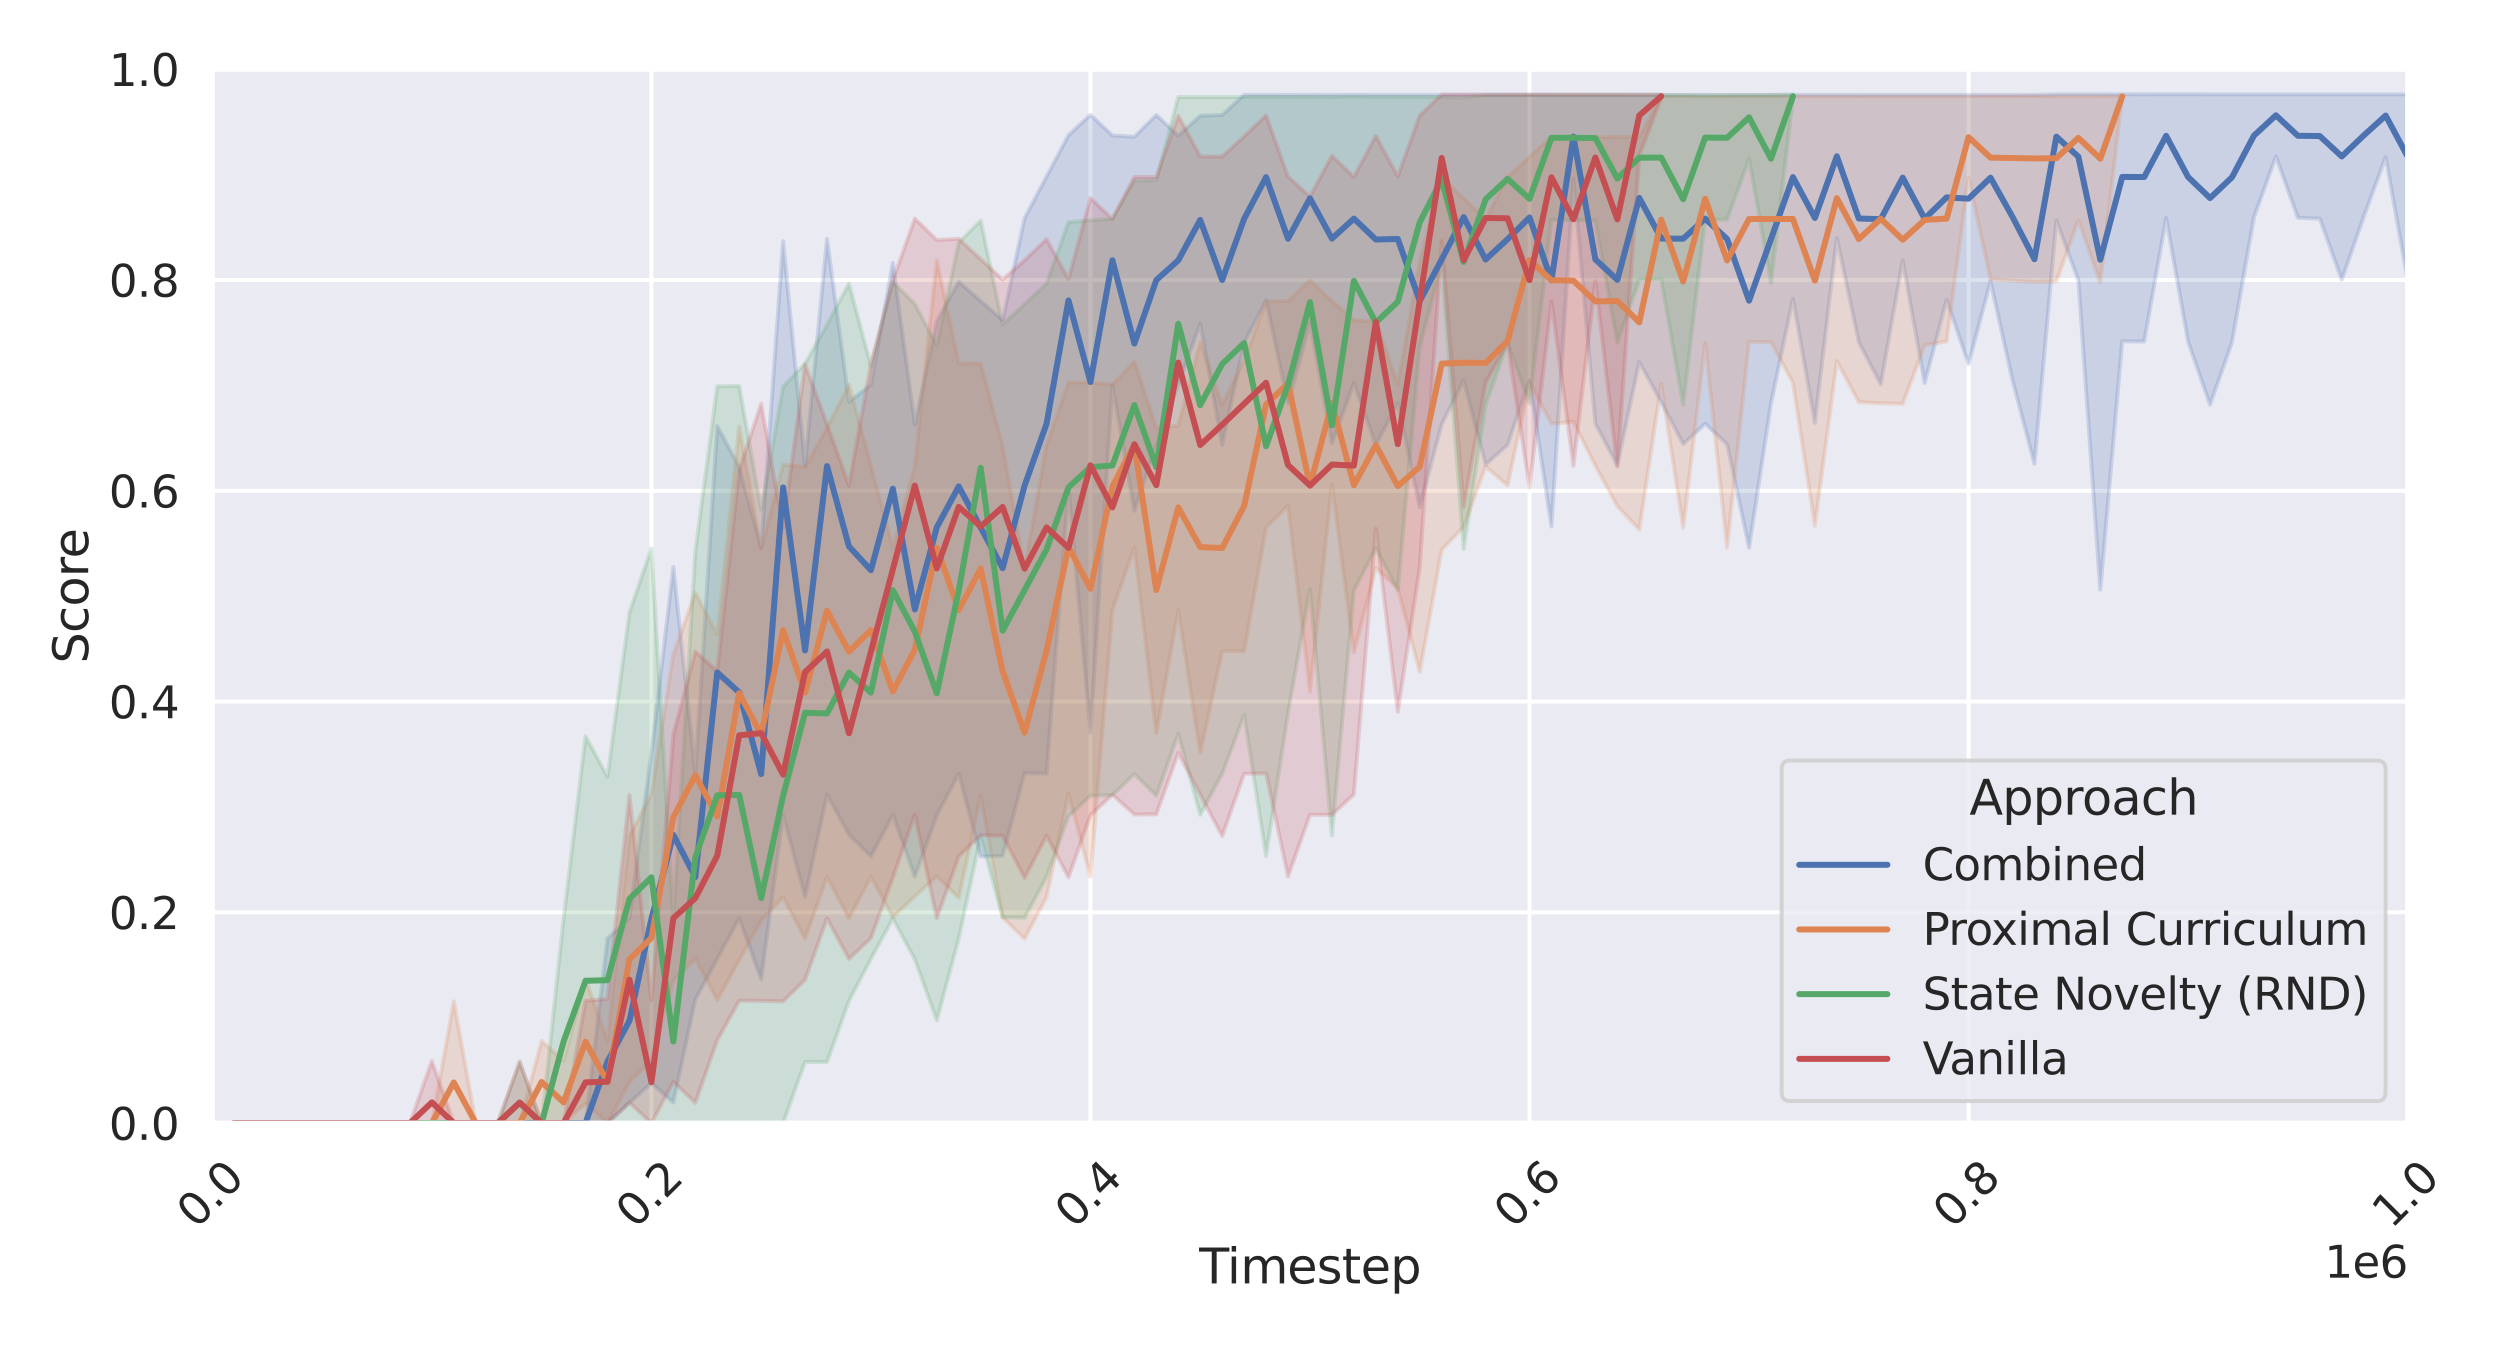 <?xml version="1.0" encoding="utf-8" standalone="no"?>
<!DOCTYPE svg PUBLIC "-//W3C//DTD SVG 1.1//EN"
  "http://www.w3.org/Graphics/SVG/1.1/DTD/svg11.dtd">
<svg xmlns:xlink="http://www.w3.org/1999/xlink" width="936pt" height="504pt" viewBox="0 0 936 504" xmlns="http://www.w3.org/2000/svg" version="1.1">
 <defs>
  <style type="text/css">*{stroke-linejoin: round; stroke-linecap: butt}</style>
 </defs>
 <g id="figure_1">
  <g id="patch_1">
   <path d="M 0 504 
L 936 504 
L 936 0 
L 0 0 
z
" style="fill: #ffffff"/>
  </g>
  <g id="axes_1">
   <g id="patch_2">
    <path d="M 79.5 420.488 
L 901.414 420.488 
L 901.414 25.92 
L 79.5 25.92 
z
" style="fill: #eaeaf2"/>
   </g>
   <g id="matplotlib.axis_1">
    <g id="xtick_1">
     <g id="line2d_1">
      <path d="M 79.5 420.488 
L 79.5 25.92 
" clip-path="url(#pe2e8c0a9bc)" style="fill: none; stroke: #ffffff; stroke-width: 1.5; stroke-linecap: round"/>
     </g>
     <g id="text_1">
      <!-- 0.0 -->
      <g style="fill: #262626" transform="translate(73.442 460.407) rotate(-45) scale(0.165 -0.165)">
       <defs>
        <path id="DejaVuSans-30" d="M 2034 4250 
Q 1547 4250 1301 3770 
Q 1056 3291 1056 2328 
Q 1056 1369 1301 889 
Q 1547 409 2034 409 
Q 2525 409 2770 889 
Q 3016 1369 3016 2328 
Q 3016 3291 2770 3770 
Q 2525 4250 2034 4250 
z
M 2034 4750 
Q 2819 4750 3233 4129 
Q 3647 3509 3647 2328 
Q 3647 1150 3233 529 
Q 2819 -91 2034 -91 
Q 1250 -91 836 529 
Q 422 1150 422 2328 
Q 422 3509 836 4129 
Q 1250 4750 2034 4750 
z
" transform="scale(0.016)"/>
        <path id="DejaVuSans-2e" d="M 684 794 
L 1344 794 
L 1344 0 
L 684 0 
L 684 794 
z
" transform="scale(0.016)"/>
       </defs>
       <use xlink:href="#DejaVuSans-30"/>
       <use xlink:href="#DejaVuSans-2e" x="63.623"/>
       <use xlink:href="#DejaVuSans-30" x="95.41"/>
      </g>
     </g>
    </g>
    <g id="xtick_2">
     <g id="line2d_2">
      <path d="M 243.883 420.488 
L 243.883 25.92 
" clip-path="url(#pe2e8c0a9bc)" style="fill: none; stroke: #ffffff; stroke-width: 1.5; stroke-linecap: round"/>
     </g>
     <g id="text_2">
      <!-- 0.2 -->
      <g style="fill: #262626" transform="translate(237.825 460.407) rotate(-45) scale(0.165 -0.165)">
       <defs>
        <path id="DejaVuSans-32" d="M 1228 531 
L 3431 531 
L 3431 0 
L 469 0 
L 469 531 
Q 828 903 1448 1529 
Q 2069 2156 2228 2338 
Q 2531 2678 2651 2914 
Q 2772 3150 2772 3378 
Q 2772 3750 2511 3984 
Q 2250 4219 1831 4219 
Q 1534 4219 1204 4116 
Q 875 4013 500 3803 
L 500 4441 
Q 881 4594 1212 4672 
Q 1544 4750 1819 4750 
Q 2544 4750 2975 4387 
Q 3406 4025 3406 3419 
Q 3406 3131 3298 2873 
Q 3191 2616 2906 2266 
Q 2828 2175 2409 1742 
Q 1991 1309 1228 531 
z
" transform="scale(0.016)"/>
       </defs>
       <use xlink:href="#DejaVuSans-30"/>
       <use xlink:href="#DejaVuSans-2e" x="63.623"/>
       <use xlink:href="#DejaVuSans-32" x="95.41"/>
      </g>
     </g>
    </g>
    <g id="xtick_3">
     <g id="line2d_3">
      <path d="M 408.266 420.488 
L 408.266 25.92 
" clip-path="url(#pe2e8c0a9bc)" style="fill: none; stroke: #ffffff; stroke-width: 1.5; stroke-linecap: round"/>
     </g>
     <g id="text_3">
      <!-- 0.4 -->
      <g style="fill: #262626" transform="translate(402.208 460.407) rotate(-45) scale(0.165 -0.165)">
       <defs>
        <path id="DejaVuSans-34" d="M 2419 4116 
L 825 1625 
L 2419 1625 
L 2419 4116 
z
M 2253 4666 
L 3047 4666 
L 3047 1625 
L 3713 1625 
L 3713 1100 
L 3047 1100 
L 3047 0 
L 2419 0 
L 2419 1100 
L 313 1100 
L 313 1709 
L 2253 4666 
z
" transform="scale(0.016)"/>
       </defs>
       <use xlink:href="#DejaVuSans-30"/>
       <use xlink:href="#DejaVuSans-2e" x="63.623"/>
       <use xlink:href="#DejaVuSans-34" x="95.41"/>
      </g>
     </g>
    </g>
    <g id="xtick_4">
     <g id="line2d_4">
      <path d="M 572.648 420.488 
L 572.648 25.92 
" clip-path="url(#pe2e8c0a9bc)" style="fill: none; stroke: #ffffff; stroke-width: 1.5; stroke-linecap: round"/>
     </g>
     <g id="text_4">
      <!-- 0.6 -->
      <g style="fill: #262626" transform="translate(566.59 460.407) rotate(-45) scale(0.165 -0.165)">
       <defs>
        <path id="DejaVuSans-36" d="M 2113 2584 
Q 1688 2584 1439 2293 
Q 1191 2003 1191 1497 
Q 1191 994 1439 701 
Q 1688 409 2113 409 
Q 2538 409 2786 701 
Q 3034 994 3034 1497 
Q 3034 2003 2786 2293 
Q 2538 2584 2113 2584 
z
M 3366 4563 
L 3366 3988 
Q 3128 4100 2886 4159 
Q 2644 4219 2406 4219 
Q 1781 4219 1451 3797 
Q 1122 3375 1075 2522 
Q 1259 2794 1537 2939 
Q 1816 3084 2150 3084 
Q 2853 3084 3261 2657 
Q 3669 2231 3669 1497 
Q 3669 778 3244 343 
Q 2819 -91 2113 -91 
Q 1303 -91 875 529 
Q 447 1150 447 2328 
Q 447 3434 972 4092 
Q 1497 4750 2381 4750 
Q 2619 4750 2861 4703 
Q 3103 4656 3366 4563 
z
" transform="scale(0.016)"/>
       </defs>
       <use xlink:href="#DejaVuSans-30"/>
       <use xlink:href="#DejaVuSans-2e" x="63.623"/>
       <use xlink:href="#DejaVuSans-36" x="95.41"/>
      </g>
     </g>
    </g>
    <g id="xtick_5">
     <g id="line2d_5">
      <path d="M 737.031 420.488 
L 737.031 25.92 
" clip-path="url(#pe2e8c0a9bc)" style="fill: none; stroke: #ffffff; stroke-width: 1.5; stroke-linecap: round"/>
     </g>
     <g id="text_5">
      <!-- 0.8 -->
      <g style="fill: #262626" transform="translate(730.973 460.407) rotate(-45) scale(0.165 -0.165)">
       <defs>
        <path id="DejaVuSans-38" d="M 2034 2216 
Q 1584 2216 1326 1975 
Q 1069 1734 1069 1313 
Q 1069 891 1326 650 
Q 1584 409 2034 409 
Q 2484 409 2743 651 
Q 3003 894 3003 1313 
Q 3003 1734 2745 1975 
Q 2488 2216 2034 2216 
z
M 1403 2484 
Q 997 2584 770 2862 
Q 544 3141 544 3541 
Q 544 4100 942 4425 
Q 1341 4750 2034 4750 
Q 2731 4750 3128 4425 
Q 3525 4100 3525 3541 
Q 3525 3141 3298 2862 
Q 3072 2584 2669 2484 
Q 3125 2378 3379 2068 
Q 3634 1759 3634 1313 
Q 3634 634 3220 271 
Q 2806 -91 2034 -91 
Q 1263 -91 848 271 
Q 434 634 434 1313 
Q 434 1759 690 2068 
Q 947 2378 1403 2484 
z
M 1172 3481 
Q 1172 3119 1398 2916 
Q 1625 2713 2034 2713 
Q 2441 2713 2670 2916 
Q 2900 3119 2900 3481 
Q 2900 3844 2670 4047 
Q 2441 4250 2034 4250 
Q 1625 4250 1398 4047 
Q 1172 3844 1172 3481 
z
" transform="scale(0.016)"/>
       </defs>
       <use xlink:href="#DejaVuSans-30"/>
       <use xlink:href="#DejaVuSans-2e" x="63.623"/>
       <use xlink:href="#DejaVuSans-38" x="95.41"/>
      </g>
     </g>
    </g>
    <g id="xtick_6">
     <g id="line2d_6">
      <path d="M 901.414 420.488 
L 901.414 25.92 
" clip-path="url(#pe2e8c0a9bc)" style="fill: none; stroke: #ffffff; stroke-width: 1.5; stroke-linecap: round"/>
     </g>
     <g id="text_6">
      <!-- 1.0 -->
      <g style="fill: #262626" transform="translate(895.356 460.407) rotate(-45) scale(0.165 -0.165)">
       <defs>
        <path id="DejaVuSans-31" d="M 794 531 
L 1825 531 
L 1825 4091 
L 703 3866 
L 703 4441 
L 1819 4666 
L 2450 4666 
L 2450 531 
L 3481 531 
L 3481 0 
L 794 0 
L 794 531 
z
" transform="scale(0.016)"/>
       </defs>
       <use xlink:href="#DejaVuSans-31"/>
       <use xlink:href="#DejaVuSans-2e" x="63.623"/>
       <use xlink:href="#DejaVuSans-30" x="95.41"/>
      </g>
     </g>
    </g>
    <g id="text_7">
     <!-- Timestep -->
     <g style="fill: #262626" transform="translate(448.968 480.511) scale(0.18 -0.18)">
      <defs>
       <path id="DejaVuSans-54" d="M -19 4666 
L 3928 4666 
L 3928 4134 
L 2272 4134 
L 2272 0 
L 1638 0 
L 1638 4134 
L -19 4134 
L -19 4666 
z
" transform="scale(0.016)"/>
       <path id="DejaVuSans-69" d="M 603 3500 
L 1178 3500 
L 1178 0 
L 603 0 
L 603 3500 
z
M 603 4863 
L 1178 4863 
L 1178 4134 
L 603 4134 
L 603 4863 
z
" transform="scale(0.016)"/>
       <path id="DejaVuSans-6d" d="M 3328 2828 
Q 3544 3216 3844 3400 
Q 4144 3584 4550 3584 
Q 5097 3584 5394 3201 
Q 5691 2819 5691 2113 
L 5691 0 
L 5113 0 
L 5113 2094 
Q 5113 2597 4934 2840 
Q 4756 3084 4391 3084 
Q 3944 3084 3684 2787 
Q 3425 2491 3425 1978 
L 3425 0 
L 2847 0 
L 2847 2094 
Q 2847 2600 2669 2842 
Q 2491 3084 2119 3084 
Q 1678 3084 1418 2786 
Q 1159 2488 1159 1978 
L 1159 0 
L 581 0 
L 581 3500 
L 1159 3500 
L 1159 2956 
Q 1356 3278 1631 3431 
Q 1906 3584 2284 3584 
Q 2666 3584 2933 3390 
Q 3200 3197 3328 2828 
z
" transform="scale(0.016)"/>
       <path id="DejaVuSans-65" d="M 3597 1894 
L 3597 1613 
L 953 1613 
Q 991 1019 1311 708 
Q 1631 397 2203 397 
Q 2534 397 2845 478 
Q 3156 559 3463 722 
L 3463 178 
Q 3153 47 2828 -22 
Q 2503 -91 2169 -91 
Q 1331 -91 842 396 
Q 353 884 353 1716 
Q 353 2575 817 3079 
Q 1281 3584 2069 3584 
Q 2775 3584 3186 3129 
Q 3597 2675 3597 1894 
z
M 3022 2063 
Q 3016 2534 2758 2815 
Q 2500 3097 2075 3097 
Q 1594 3097 1305 2825 
Q 1016 2553 972 2059 
L 3022 2063 
z
" transform="scale(0.016)"/>
       <path id="DejaVuSans-73" d="M 2834 3397 
L 2834 2853 
Q 2591 2978 2328 3040 
Q 2066 3103 1784 3103 
Q 1356 3103 1142 2972 
Q 928 2841 928 2578 
Q 928 2378 1081 2264 
Q 1234 2150 1697 2047 
L 1894 2003 
Q 2506 1872 2764 1633 
Q 3022 1394 3022 966 
Q 3022 478 2636 193 
Q 2250 -91 1575 -91 
Q 1294 -91 989 -36 
Q 684 19 347 128 
L 347 722 
Q 666 556 975 473 
Q 1284 391 1588 391 
Q 1994 391 2212 530 
Q 2431 669 2431 922 
Q 2431 1156 2273 1281 
Q 2116 1406 1581 1522 
L 1381 1569 
Q 847 1681 609 1914 
Q 372 2147 372 2553 
Q 372 3047 722 3315 
Q 1072 3584 1716 3584 
Q 2034 3584 2315 3537 
Q 2597 3491 2834 3397 
z
" transform="scale(0.016)"/>
       <path id="DejaVuSans-74" d="M 1172 4494 
L 1172 3500 
L 2356 3500 
L 2356 3053 
L 1172 3053 
L 1172 1153 
Q 1172 725 1289 603 
Q 1406 481 1766 481 
L 2356 481 
L 2356 0 
L 1766 0 
Q 1100 0 847 248 
Q 594 497 594 1153 
L 594 3053 
L 172 3053 
L 172 3500 
L 594 3500 
L 594 4494 
L 1172 4494 
z
" transform="scale(0.016)"/>
       <path id="DejaVuSans-70" d="M 1159 525 
L 1159 -1331 
L 581 -1331 
L 581 3500 
L 1159 3500 
L 1159 2969 
Q 1341 3281 1617 3432 
Q 1894 3584 2278 3584 
Q 2916 3584 3314 3078 
Q 3713 2572 3713 1747 
Q 3713 922 3314 415 
Q 2916 -91 2278 -91 
Q 1894 -91 1617 61 
Q 1341 213 1159 525 
z
M 3116 1747 
Q 3116 2381 2855 2742 
Q 2594 3103 2138 3103 
Q 1681 3103 1420 2742 
Q 1159 2381 1159 1747 
Q 1159 1113 1420 752 
Q 1681 391 2138 391 
Q 2594 391 2855 752 
Q 3116 1113 3116 1747 
z
" transform="scale(0.016)"/>
      </defs>
      <use xlink:href="#DejaVuSans-54"/>
      <use xlink:href="#DejaVuSans-69" x="57.959"/>
      <use xlink:href="#DejaVuSans-6d" x="85.742"/>
      <use xlink:href="#DejaVuSans-65" x="183.154"/>
      <use xlink:href="#DejaVuSans-73" x="244.678"/>
      <use xlink:href="#DejaVuSans-74" x="296.777"/>
      <use xlink:href="#DejaVuSans-65" x="335.986"/>
      <use xlink:href="#DejaVuSans-70" x="397.51"/>
     </g>
    </g>
    <g id="text_8">
     <!-- 1e6 -->
     <g style="fill: #262626" transform="translate(870.265 478.371) scale(0.165 -0.165)">
      <use xlink:href="#DejaVuSans-31"/>
      <use xlink:href="#DejaVuSans-65" x="63.623"/>
      <use xlink:href="#DejaVuSans-36" x="125.146"/>
     </g>
    </g>
   </g>
   <g id="matplotlib.axis_2">
    <g id="ytick_1">
     <g id="line2d_7">
      <path d="M 79.5 420.488 
L 901.414 420.488 
" clip-path="url(#pe2e8c0a9bc)" style="fill: none; stroke: #ffffff; stroke-width: 1.5; stroke-linecap: round"/>
     </g>
     <g id="text_9">
      <!-- 0.0 -->
      <g style="fill: #262626" transform="translate(40.76 426.756) scale(0.165 -0.165)">
       <use xlink:href="#DejaVuSans-30"/>
       <use xlink:href="#DejaVuSans-2e" x="63.623"/>
       <use xlink:href="#DejaVuSans-30" x="95.41"/>
      </g>
     </g>
    </g>
    <g id="ytick_2">
     <g id="line2d_8">
      <path d="M 79.5 341.574 
L 901.414 341.574 
" clip-path="url(#pe2e8c0a9bc)" style="fill: none; stroke: #ffffff; stroke-width: 1.5; stroke-linecap: round"/>
     </g>
     <g id="text_10">
      <!-- 0.2 -->
      <g style="fill: #262626" transform="translate(40.76 347.843) scale(0.165 -0.165)">
       <use xlink:href="#DejaVuSans-30"/>
       <use xlink:href="#DejaVuSans-2e" x="63.623"/>
       <use xlink:href="#DejaVuSans-32" x="95.41"/>
      </g>
     </g>
    </g>
    <g id="ytick_3">
     <g id="line2d_9">
      <path d="M 79.5 262.661 
L 901.414 262.661 
" clip-path="url(#pe2e8c0a9bc)" style="fill: none; stroke: #ffffff; stroke-width: 1.5; stroke-linecap: round"/>
     </g>
     <g id="text_11">
      <!-- 0.4 -->
      <g style="fill: #262626" transform="translate(40.76 268.929) scale(0.165 -0.165)">
       <use xlink:href="#DejaVuSans-30"/>
       <use xlink:href="#DejaVuSans-2e" x="63.623"/>
       <use xlink:href="#DejaVuSans-34" x="95.41"/>
      </g>
     </g>
    </g>
    <g id="ytick_4">
     <g id="line2d_10">
      <path d="M 79.5 183.747 
L 901.414 183.747 
" clip-path="url(#pe2e8c0a9bc)" style="fill: none; stroke: #ffffff; stroke-width: 1.5; stroke-linecap: round"/>
     </g>
     <g id="text_12">
      <!-- 0.6 -->
      <g style="fill: #262626" transform="translate(40.76 190.016) scale(0.165 -0.165)">
       <use xlink:href="#DejaVuSans-30"/>
       <use xlink:href="#DejaVuSans-2e" x="63.623"/>
       <use xlink:href="#DejaVuSans-36" x="95.41"/>
      </g>
     </g>
    </g>
    <g id="ytick_5">
     <g id="line2d_11">
      <path d="M 79.5 104.834 
L 901.414 104.834 
" clip-path="url(#pe2e8c0a9bc)" style="fill: none; stroke: #ffffff; stroke-width: 1.5; stroke-linecap: round"/>
     </g>
     <g id="text_13">
      <!-- 0.8 -->
      <g style="fill: #262626" transform="translate(40.76 111.102) scale(0.165 -0.165)">
       <use xlink:href="#DejaVuSans-30"/>
       <use xlink:href="#DejaVuSans-2e" x="63.623"/>
       <use xlink:href="#DejaVuSans-38" x="95.41"/>
      </g>
     </g>
    </g>
    <g id="ytick_6">
     <g id="line2d_12">
      <path d="M 79.5 25.92 
L 901.414 25.92 
" clip-path="url(#pe2e8c0a9bc)" style="fill: none; stroke: #ffffff; stroke-width: 1.5; stroke-linecap: round"/>
     </g>
     <g id="text_14">
      <!-- 1.0 -->
      <g style="fill: #262626" transform="translate(40.76 32.189) scale(0.165 -0.165)">
       <use xlink:href="#DejaVuSans-31"/>
       <use xlink:href="#DejaVuSans-2e" x="63.623"/>
       <use xlink:href="#DejaVuSans-30" x="95.41"/>
      </g>
     </g>
    </g>
    <g id="text_15">
     <!-- Score -->
     <g style="fill: #262626" transform="translate(33.016 248.408) rotate(-90) scale(0.18 -0.18)">
      <defs>
       <path id="DejaVuSans-53" d="M 3425 4513 
L 3425 3897 
Q 3066 4069 2747 4153 
Q 2428 4238 2131 4238 
Q 1616 4238 1336 4038 
Q 1056 3838 1056 3469 
Q 1056 3159 1242 3001 
Q 1428 2844 1947 2747 
L 2328 2669 
Q 3034 2534 3370 2195 
Q 3706 1856 3706 1288 
Q 3706 609 3251 259 
Q 2797 -91 1919 -91 
Q 1588 -91 1214 -16 
Q 841 59 441 206 
L 441 856 
Q 825 641 1194 531 
Q 1563 422 1919 422 
Q 2459 422 2753 634 
Q 3047 847 3047 1241 
Q 3047 1584 2836 1778 
Q 2625 1972 2144 2069 
L 1759 2144 
Q 1053 2284 737 2584 
Q 422 2884 422 3419 
Q 422 4038 858 4394 
Q 1294 4750 2059 4750 
Q 2388 4750 2728 4690 
Q 3069 4631 3425 4513 
z
" transform="scale(0.016)"/>
       <path id="DejaVuSans-63" d="M 3122 3366 
L 3122 2828 
Q 2878 2963 2633 3030 
Q 2388 3097 2138 3097 
Q 1578 3097 1268 2742 
Q 959 2388 959 1747 
Q 959 1106 1268 751 
Q 1578 397 2138 397 
Q 2388 397 2633 464 
Q 2878 531 3122 666 
L 3122 134 
Q 2881 22 2623 -34 
Q 2366 -91 2075 -91 
Q 1284 -91 818 406 
Q 353 903 353 1747 
Q 353 2603 823 3093 
Q 1294 3584 2113 3584 
Q 2378 3584 2631 3529 
Q 2884 3475 3122 3366 
z
" transform="scale(0.016)"/>
       <path id="DejaVuSans-6f" d="M 1959 3097 
Q 1497 3097 1228 2736 
Q 959 2375 959 1747 
Q 959 1119 1226 758 
Q 1494 397 1959 397 
Q 2419 397 2687 759 
Q 2956 1122 2956 1747 
Q 2956 2369 2687 2733 
Q 2419 3097 1959 3097 
z
M 1959 3584 
Q 2709 3584 3137 3096 
Q 3566 2609 3566 1747 
Q 3566 888 3137 398 
Q 2709 -91 1959 -91 
Q 1206 -91 779 398 
Q 353 888 353 1747 
Q 353 2609 779 3096 
Q 1206 3584 1959 3584 
z
" transform="scale(0.016)"/>
       <path id="DejaVuSans-72" d="M 2631 2963 
Q 2534 3019 2420 3045 
Q 2306 3072 2169 3072 
Q 1681 3072 1420 2755 
Q 1159 2438 1159 1844 
L 1159 0 
L 581 0 
L 581 3500 
L 1159 3500 
L 1159 2956 
Q 1341 3275 1631 3429 
Q 1922 3584 2338 3584 
Q 2397 3584 2469 3576 
Q 2541 3569 2628 3553 
L 2631 2963 
z
" transform="scale(0.016)"/>
      </defs>
      <use xlink:href="#DejaVuSans-53"/>
      <use xlink:href="#DejaVuSans-63" x="63.477"/>
      <use xlink:href="#DejaVuSans-6f" x="118.457"/>
      <use xlink:href="#DejaVuSans-72" x="179.639"/>
      <use xlink:href="#DejaVuSans-65" x="218.502"/>
     </g>
    </g>
   </g>
   <g id="PolyCollection_1">
    <defs>
     <path id="m42017b0481" d="M 87.719 -83.512 
L 87.719 -83.512 
L 95.938 -83.512 
L 104.157 -83.512 
L 112.377 -83.512 
L 120.596 -83.512 
L 128.815 -83.512 
L 137.034 -83.512 
L 145.253 -83.512 
L 153.472 -83.512 
L 161.691 -83.512 
L 169.911 -83.512 
L 178.13 -83.512 
L 186.349 -83.512 
L 194.568 -83.512 
L 202.787 -83.512 
L 211.006 -83.512 
L 219.225 -83.512 
L 227.444 -83.512 
L 235.664 -91.093 
L 243.883 -98.541 
L 252.102 -91.226 
L 260.321 -129.784 
L 268.54 -145.045 
L 276.759 -160.173 
L 284.978 -137.343 
L 293.198 -198.72 
L 301.417 -168.275 
L 309.636 -206.464 
L 317.855 -191.458 
L 326.074 -183.359 
L 334.293 -198.886 
L 342.512 -175.745 
L 350.732 -198.642 
L 358.951 -214.281 
L 367.17 -183.304 
L 375.389 -183.503 
L 383.608 -214.503 
L 391.827 -214.358 
L 400.046 -321.438 
L 408.266 -229.83 
L 416.485 -359.789 
L 424.704 -312.735 
L 432.923 -337.358 
L 441.142 -360.11 
L 449.361 -382.797 
L 457.58 -337.369 
L 465.799 -375.538 
L 474.019 -391.62 
L 482.238 -352.907 
L 490.457 -382.974 
L 498.676 -338.012 
L 506.895 -360.543 
L 515.114 -337.38 
L 523.333 -353.018 
L 531.553 -314.114 
L 539.772 -345.06 
L 547.991 -361.586 
L 556.21 -330.031 
L 564.429 -337.424 
L 572.648 -361.464 
L 580.867 -306.891 
L 589.087 -437.004 
L 597.306 -345.326 
L 605.525 -329.899 
L 613.744 -368.379 
L 621.963 -353.451 
L 630.182 -337.69 
L 638.401 -345.381 
L 646.621 -337.613 
L 654.84 -298.966 
L 663.059 -352.982 
L 671.278 -392.109 
L 679.497 -345.682 
L 687.716 -414.84 
L 695.935 -375.882 
L 704.154 -360.076 
L 712.374 -406.449 
L 720.593 -360.61 
L 728.812 -391.709 
L 737.031 -367.736 
L 745.25 -398.679 
L 753.469 -361.72 
L 761.688 -330.354 
L 769.908 -421.455 
L 778.127 -399.078 
L 786.346 -283.272 
L 794.565 -376.237 
L 802.784 -376.126 
L 811.003 -422.387 
L 819.222 -376.137 
L 827.442 -352.485 
L 835.661 -375.86 
L 843.88 -422.653 
L 852.099 -445.428 
L 860.318 -422.476 
L 868.537 -422.12 
L 876.756 -399.245 
L 884.975 -422.819 
L 893.195 -445.162 
L 901.414 -399.112 
L 901.414 -468.692 
L 901.414 -468.692 
L 893.195 -468.692 
L 884.975 -468.692 
L 876.756 -468.681 
L 868.537 -468.692 
L 860.318 -468.692 
L 852.099 -468.692 
L 843.88 -468.692 
L 835.661 -468.692 
L 827.442 -468.692 
L 819.222 -468.703 
L 811.003 -468.703 
L 802.784 -468.692 
L 794.565 -468.703 
L 786.346 -468.692 
L 778.127 -468.692 
L 769.908 -468.681 
L 761.688 -468.492 
L 753.469 -468.492 
L 745.25 -468.459 
L 737.031 -468.492 
L 728.812 -468.492 
L 720.593 -468.492 
L 712.374 -468.492 
L 704.154 -468.492 
L 695.935 -468.459 
L 687.716 -468.493 
L 679.497 -468.492 
L 671.278 -468.459 
L 663.059 -468.492 
L 654.84 -468.492 
L 646.621 -468.381 
L 638.401 -468.492 
L 630.182 -468.459 
L 621.963 -468.492 
L 613.744 -468.492 
L 605.525 -468.492 
L 597.306 -468.492 
L 589.087 -468.46 
L 580.867 -468.492 
L 572.648 -468.525 
L 564.429 -468.525 
L 556.21 -468.492 
L 547.991 -468.492 
L 539.772 -468.492 
L 531.553 -468.492 
L 523.333 -468.492 
L 515.114 -468.492 
L 506.895 -468.492 
L 498.676 -468.492 
L 490.457 -468.493 
L 482.238 -468.459 
L 474.019 -468.492 
L 465.799 -468.492 
L 457.58 -460.956 
L 449.361 -460.646 
L 441.142 -453.209 
L 432.923 -460.967 
L 424.704 -452.787 
L 416.485 -453.275 
L 408.266 -461.045 
L 400.046 -453.353 
L 391.827 -437.892 
L 383.608 -422.32 
L 375.389 -384.14 
L 367.17 -391.288 
L 358.951 -398.546 
L 350.732 -383.796 
L 342.512 -345.082 
L 334.293 -405.561 
L 326.074 -359.933 
L 317.855 -353.584 
L 309.636 -414.495 
L 301.417 -329.633 
L 293.198 -413.708 
L 284.978 -298.955 
L 276.759 -329.178 
L 268.54 -344.461 
L 260.321 -214.458 
L 252.102 -291.696 
L 243.883 -222.172 
L 235.664 -160.329 
L 227.444 -152.637 
L 219.225 -83.512 
L 211.006 -83.512 
L 202.787 -83.512 
L 194.568 -83.512 
L 186.349 -83.512 
L 178.13 -83.512 
L 169.911 -83.512 
L 161.691 -83.512 
L 153.472 -83.512 
L 145.253 -83.512 
L 137.034 -83.512 
L 128.815 -83.512 
L 120.596 -83.512 
L 112.377 -83.512 
L 104.157 -83.512 
L 95.938 -83.512 
L 87.719 -83.512 
z
" style="stroke: #4c72b0; stroke-opacity: 0.2; stroke-width: 1.5"/>
    </defs>
    <g clip-path="url(#pe2e8c0a9bc)">
     <use xlink:href="#m42017b0481" x="0" y="504" style="fill: #4c72b0; fill-opacity: 0.2; stroke: #4c72b0; stroke-opacity: 0.2; stroke-width: 1.5"/>
    </g>
   </g>
   <g id="PolyCollection_2">
    <defs>
     <path id="maf490cb6ec" d="M 87.719 -83.512 
L 87.719 -83.512 
L 95.938 -83.512 
L 104.157 -83.512 
L 112.377 -83.512 
L 120.596 -83.512 
L 128.815 -83.512 
L 137.034 -83.512 
L 145.253 -83.512 
L 153.472 -83.512 
L 161.691 -83.512 
L 169.911 -83.512 
L 178.13 -83.512 
L 186.349 -83.512 
L 194.568 -83.512 
L 202.787 -83.512 
L 211.006 -83.512 
L 219.225 -90.927 
L 227.444 -83.512 
L 235.664 -98.94 
L 243.883 -106.765 
L 252.102 -136.876 
L 260.321 -145.09 
L 268.54 -129.573 
L 276.759 -144.502 
L 284.978 -159.373 
L 293.198 -168.087 
L 301.417 -152.537 
L 309.636 -175.667 
L 317.855 -160.162 
L 326.074 -175.775 
L 334.293 -160.6 
L 342.512 -168.364 
L 350.732 -175.923 
L 358.951 -167.82 
L 367.17 -206.023 
L 375.389 -160.473 
L 383.608 -152.535 
L 391.827 -168.12 
L 400.046 -206.944 
L 408.266 -175.767 
L 416.485 -275.769 
L 424.704 -299.01 
L 432.923 -229.442 
L 441.142 -275.687 
L 449.361 -222.083 
L 457.58 -260.197 
L 465.799 -260.175 
L 474.019 -306.491 
L 482.238 -314.716 
L 490.457 -244.988 
L 498.676 -322.729 
L 506.895 -259.673 
L 515.114 -291.341 
L 523.333 -283.738 
L 531.553 -252.422 
L 539.772 -298.189 
L 547.991 -306.746 
L 556.21 -329.311 
L 564.429 -322.252 
L 572.648 -360.621 
L 580.867 -345.315 
L 589.087 -346.129 
L 597.306 -329.655 
L 605.525 -314.482 
L 613.744 -305.759 
L 621.963 -360.288 
L 630.182 -306.414 
L 638.401 -375.516 
L 646.621 -299.077 
L 654.84 -376.015 
L 663.059 -375.904 
L 671.278 -360.71 
L 679.497 -307.179 
L 687.716 -368.812 
L 695.935 -353.462 
L 704.154 -353.007 
L 712.374 -352.829 
L 720.593 -374.773 
L 728.812 -376.204 
L 737.031 -437.315 
L 745.25 -399.323 
L 753.469 -398.89 
L 761.688 -398.391 
L 769.908 -398.679 
L 778.127 -421.554 
L 786.346 -398.202 
L 794.565 -467.626 
L 794.565 -468.115 
L 794.565 -468.115 
L 786.346 -467.982 
L 778.127 -467.937 
L 769.908 -467.96 
L 761.688 -467.982 
L 753.469 -467.959 
L 745.25 -467.96 
L 737.031 -467.916 
L 728.812 -467.915 
L 720.593 -467.915 
L 712.374 -467.915 
L 704.154 -467.915 
L 695.935 -467.915 
L 687.716 -467.915 
L 679.497 -467.893 
L 671.278 -467.915 
L 663.059 -467.937 
L 654.84 -467.915 
L 646.621 -467.915 
L 638.401 -467.893 
L 630.182 -467.915 
L 621.963 -467.915 
L 613.744 -452.765 
L 605.525 -452.82 
L 597.306 -452.676 
L 589.087 -452.41 
L 580.867 -452.776 
L 572.648 -445.322 
L 564.429 -437.705 
L 556.21 -422.01 
L 547.991 -429.757 
L 539.772 -437.526 
L 531.553 -406.305 
L 523.333 -360.259 
L 515.114 -383.663 
L 506.895 -384.195 
L 498.676 -391.31 
L 490.457 -399.112 
L 482.238 -391.332 
L 474.019 -391.154 
L 465.799 -368.99 
L 457.58 -352.53 
L 449.361 -375.982 
L 441.142 -344.616 
L 432.923 -343.928 
L 424.704 -368.701 
L 416.485 -360.088 
L 408.266 -360.765 
L 400.046 -360.843 
L 391.827 -337.294 
L 383.608 -291.33 
L 375.389 -337.226 
L 367.17 -368.013 
L 358.951 -368.002 
L 350.732 -406.648 
L 342.512 -329.866 
L 334.293 -298.933 
L 326.074 -329.855 
L 317.855 -359.944 
L 309.636 -343.962 
L 301.417 -329.123 
L 293.198 -330.11 
L 284.978 -298.4 
L 276.759 -344.267 
L 268.54 -266.524 
L 260.321 -282.051 
L 252.102 -259.032 
L 243.883 -206.789 
L 235.664 -190.829 
L 227.444 -114.379 
L 219.225 -137.431 
L 211.006 -106.787 
L 202.787 -114.279 
L 194.568 -83.512 
L 186.349 -83.512 
L 178.13 -83.512 
L 169.911 -129.129 
L 161.691 -83.512 
L 153.472 -83.512 
L 145.253 -83.512 
L 137.034 -83.512 
L 128.815 -83.512 
L 120.596 -83.512 
L 112.377 -83.512 
L 104.157 -83.512 
L 95.938 -83.512 
L 87.719 -83.512 
z
" style="stroke: #dd8452; stroke-opacity: 0.2; stroke-width: 1.5"/>
    </defs>
    <g clip-path="url(#pe2e8c0a9bc)">
     <use xlink:href="#maf490cb6ec" x="0" y="504" style="fill: #dd8452; fill-opacity: 0.2; stroke: #dd8452; stroke-opacity: 0.2; stroke-width: 1.5"/>
    </g>
   </g>
   <g id="PolyCollection_3">
    <defs>
     <path id="mb8ce6c223c" d="M 87.719 -83.512 
L 87.719 -83.512 
L 95.938 -83.512 
L 104.157 -83.512 
L 112.377 -83.512 
L 120.596 -83.512 
L 128.815 -83.512 
L 137.034 -83.512 
L 145.253 -83.512 
L 153.472 -83.512 
L 161.691 -83.512 
L 169.911 -83.512 
L 178.13 -83.512 
L 186.349 -83.512 
L 194.568 -83.512 
L 202.787 -83.512 
L 211.006 -83.512 
L 219.225 -83.512 
L 227.444 -83.512 
L 235.664 -83.512 
L 243.883 -83.512 
L 252.102 -83.512 
L 260.321 -83.512 
L 268.54 -83.512 
L 276.759 -83.512 
L 284.978 -83.512 
L 293.198 -83.512 
L 301.417 -106.432 
L 309.636 -106.331 
L 317.855 -129.274 
L 326.074 -145.001 
L 334.293 -160.084 
L 342.512 -144.768 
L 350.732 -121.948 
L 358.951 -152.559 
L 367.17 -190.862 
L 375.389 -160.517 
L 383.608 -160.417 
L 391.827 -175.723 
L 400.046 -198.374 
L 408.266 -206.079 
L 416.485 -206.256 
L 424.704 -214.192 
L 432.923 -206.034 
L 441.142 -229.22 
L 449.361 -198.953 
L 457.58 -214.336 
L 465.799 -236.295 
L 474.019 -183.537 
L 482.238 -237.029 
L 490.457 -283.461 
L 498.676 -191.184 
L 506.895 -282.873 
L 515.114 -298.777 
L 523.333 -283.006 
L 531.553 -373.984 
L 539.772 -405.616 
L 547.991 -298.522 
L 556.21 -352.497 
L 564.429 -375.47 
L 572.648 -352.918 
L 580.867 -421.588 
L 589.087 -421.588 
L 597.306 -421.288 
L 605.525 -375.76 
L 613.744 -399.212 
L 621.963 -399.379 
L 630.182 -352.486 
L 638.401 -421.81 
L 646.621 -421.776 
L 654.84 -444.528 
L 663.059 -398.113 
L 671.278 -467.072 
L 671.278 -468.636 
L 671.278 -468.636 
L 663.059 -468.381 
L 654.84 -468.381 
L 646.621 -468.381 
L 638.401 -468.192 
L 630.182 -468.381 
L 621.963 -468.381 
L 613.744 -468.292 
L 605.525 -468.381 
L 597.306 -468.381 
L 589.087 -468.381 
L 580.867 -468.337 
L 572.648 -468.381 
L 564.429 -468.337 
L 556.21 -468.337 
L 547.991 -467.493 
L 539.772 -467.682 
L 531.553 -467.682 
L 523.333 -467.682 
L 515.114 -467.639 
L 506.895 -467.871 
L 498.676 -467.639 
L 490.457 -467.682 
L 482.238 -467.682 
L 474.019 -467.682 
L 465.799 -467.682 
L 457.58 -467.682 
L 449.361 -467.682 
L 441.142 -467.682 
L 432.923 -436.505 
L 424.704 -436.416 
L 416.485 -422.043 
L 408.266 -421.555 
L 400.046 -420.878 
L 391.827 -397.847 
L 383.608 -390.133 
L 375.389 -382.508 
L 367.17 -421.421 
L 358.951 -413.23 
L 350.732 -374.684 
L 342.512 -390.233 
L 334.293 -398.402 
L 326.074 -367.047 
L 317.855 -397.825 
L 309.636 -382.408 
L 301.417 -367.88 
L 293.198 -359.289 
L 284.978 -313.228 
L 276.759 -359.489 
L 268.54 -359.378 
L 260.321 -297.357 
L 252.102 -159.885 
L 243.883 -298.6 
L 235.664 -274.759 
L 227.444 -213.227 
L 219.225 -228.343 
L 211.006 -159.985 
L 202.787 -83.512 
L 194.568 -106.254 
L 186.349 -83.512 
L 178.13 -83.512 
L 169.911 -83.512 
L 161.691 -83.512 
L 153.472 -83.512 
L 145.253 -83.512 
L 137.034 -83.512 
L 128.815 -83.512 
L 120.596 -83.512 
L 112.377 -83.512 
L 104.157 -83.512 
L 95.938 -83.512 
L 87.719 -83.512 
z
" style="stroke: #55a868; stroke-opacity: 0.2; stroke-width: 1.5"/>
    </defs>
    <g clip-path="url(#pe2e8c0a9bc)">
     <use xlink:href="#mb8ce6c223c" x="0" y="504" style="fill: #55a868; fill-opacity: 0.2; stroke: #55a868; stroke-opacity: 0.2; stroke-width: 1.5"/>
    </g>
   </g>
   <g id="PolyCollection_4">
    <defs>
     <path id="mc565b50ae6" d="M 87.719 -83.512 
L 87.719 -83.512 
L 95.938 -83.512 
L 104.157 -83.512 
L 112.377 -83.512 
L 120.596 -83.512 
L 128.815 -83.512 
L 137.034 -83.512 
L 145.253 -83.512 
L 153.472 -83.512 
L 161.691 -83.512 
L 169.911 -83.512 
L 178.13 -83.512 
L 186.349 -83.512 
L 194.568 -83.512 
L 202.787 -83.512 
L 211.006 -83.512 
L 219.225 -83.512 
L 227.444 -83.512 
L 235.664 -91.16 
L 243.883 -83.512 
L 252.102 -98.984 
L 260.321 -91.137 
L 268.54 -114.556 
L 276.759 -129.351 
L 284.978 -129.274 
L 293.198 -129.122 
L 301.417 -137.132 
L 309.636 -160.14 
L 317.855 -144.974 
L 326.074 -152.781 
L 334.293 -175.441 
L 342.512 -198.964 
L 350.732 -160.207 
L 358.951 -183.348 
L 367.17 -191.306 
L 375.389 -191.06 
L 383.608 -175.279 
L 391.827 -191.095 
L 400.046 -175.517 
L 408.266 -198.809 
L 416.485 -206.467 
L 424.704 -199.042 
L 432.923 -199.12 
L 441.142 -222.094 
L 449.361 -206.523 
L 457.58 -190.995 
L 465.799 -214.303 
L 474.019 -214.447 
L 482.238 -175.856 
L 490.457 -198.953 
L 498.676 -198.931 
L 506.895 -206.589 
L 515.114 -306.025 
L 523.333 -237.544 
L 531.553 -291.552 
L 539.772 -413.752 
L 547.991 -314.161 
L 556.21 -360.654 
L 564.429 -375.66 
L 572.648 -321.519 
L 580.867 -391.143 
L 589.087 -329.625 
L 597.306 -398.668 
L 605.525 -329.178 
L 613.744 -445.795 
L 621.963 -467.238 
L 621.963 -468.636 
L 621.963 -468.636 
L 613.744 -468.636 
L 605.525 -468.636 
L 597.306 -468.636 
L 589.087 -468.636 
L 580.867 -468.636 
L 572.648 -468.636 
L 564.429 -468.636 
L 556.21 -468.625 
L 547.991 -468.625 
L 539.772 -468.636 
L 531.553 -460.745 
L 523.333 -437.903 
L 515.114 -453.142 
L 506.895 -437.703 
L 498.676 -445.706 
L 490.457 -430.389 
L 482.238 -437.848 
L 474.019 -460.8 
L 465.799 -452.955 
L 457.58 -445.362 
L 449.361 -445.428 
L 441.142 -460.689 
L 432.923 -437.727 
L 424.704 -437.761 
L 416.485 -422.065 
L 408.266 -429.845 
L 400.046 -399.512 
L 391.827 -414.484 
L 383.608 -406.582 
L 375.389 -399.346 
L 367.17 -406.993 
L 358.951 -414.584 
L 350.732 -414.163 
L 342.512 -422.165 
L 334.293 -399.123 
L 326.074 -367.736 
L 317.855 -322.141 
L 309.636 -345.082 
L 301.417 -367.658 
L 293.198 -306.347 
L 284.978 -352.807 
L 276.759 -328.046 
L 268.54 -252.694 
L 260.321 -260.087 
L 252.102 -228.898 
L 243.883 -129.496 
L 235.664 -206.301 
L 227.444 -129.962 
L 219.225 -129.296 
L 211.006 -83.512 
L 202.787 -83.512 
L 194.568 -106.587 
L 186.349 -83.512 
L 178.13 -83.512 
L 169.911 -83.512 
L 161.691 -106.754 
L 153.472 -83.512 
L 145.253 -83.512 
L 137.034 -83.512 
L 128.815 -83.512 
L 120.596 -83.512 
L 112.377 -83.512 
L 104.157 -83.512 
L 95.938 -83.512 
L 87.719 -83.512 
z
" style="stroke: #c44e52; stroke-opacity: 0.2; stroke-width: 1.5"/>
    </defs>
    <g clip-path="url(#pe2e8c0a9bc)">
     <use xlink:href="#mc565b50ae6" x="0" y="504" style="fill: #c44e52; fill-opacity: 0.2; stroke: #c44e52; stroke-opacity: 0.2; stroke-width: 1.5"/>
    </g>
   </g>
   <g id="line2d_13">
    <path d="M 87.719 420.488 
L 95.938 420.488 
L 104.157 420.488 
L 112.377 420.488 
L 120.596 420.488 
L 128.815 420.488 
L 137.034 420.488 
L 145.253 420.488 
L 153.472 420.488 
L 161.691 420.488 
L 169.911 420.488 
L 178.13 420.488 
L 186.349 420.488 
L 194.568 420.488 
L 202.787 420.488 
L 211.006 420.488 
L 219.225 420.488 
L 227.444 397.446 
L 235.664 382.196 
L 243.883 344.027 
L 252.102 312.583 
L 260.321 328.388 
L 268.54 251.772 
L 276.759 259.23 
L 284.978 289.797 
L 293.198 182.492 
L 301.417 243.514 
L 309.636 174.512 
L 317.855 204.59 
L 326.074 213.469 
L 334.293 182.98 
L 342.512 228.153 
L 350.732 197.42 
L 358.951 182.114 
L 367.17 197.542 
L 375.389 212.714 
L 383.608 181.804 
L 391.827 158.673 
L 400.046 112.502 
L 408.266 143.024 
L 416.485 97.451 
L 424.704 128.617 
L 432.923 104.854 
L 441.142 97.474 
L 449.361 82.346 
L 457.58 104.821 
L 465.799 81.946 
L 474.019 66.341 
L 482.238 89.371 
L 490.457 74.266 
L 498.676 89.327 
L 506.895 81.835 
L 515.114 89.671 
L 523.333 89.482 
L 531.553 112.69 
L 539.772 97.085 
L 547.991 81.291 
L 556.21 97.163 
L 564.429 89.549 
L 572.648 81.425 
L 580.867 104.921 
L 589.087 51.158 
L 597.306 97.107 
L 605.525 104.788 
L 613.744 74.121 
L 621.963 89.305 
L 630.182 89.371 
L 638.401 81.857 
L 646.621 89.493 
L 654.84 112.568 
L 663.059 89.505 
L 671.278 66.319 
L 679.497 81.602 
L 687.716 58.527 
L 695.935 81.813 
L 704.154 82.057 
L 712.374 66.53 
L 720.593 81.88 
L 728.812 73.899 
L 737.031 74.377 
L 745.25 66.541 
L 753.469 81.191 
L 761.688 97.041 
L 769.908 51.169 
L 778.127 58.66 
L 786.346 97.229 
L 794.565 66.241 
L 802.784 66.274 
L 811.003 50.858 
L 819.222 66.274 
L 827.442 74.155 
L 835.661 66.363 
L 843.88 50.769 
L 852.099 43.177 
L 860.318 50.825 
L 868.537 50.947 
L 876.756 58.572 
L 884.975 50.714 
L 893.195 43.266 
L 901.414 58.616 
" clip-path="url(#pe2e8c0a9bc)" style="fill: none; stroke: #4c72b0; stroke-width: 2.25; stroke-linecap: round"/>
   </g>
   <g id="line2d_14">
    <path d="M 87.719 420.488 
L 95.938 420.488 
L 104.157 420.488 
L 112.377 420.488 
L 120.596 420.488 
L 128.815 420.488 
L 137.034 420.488 
L 145.253 420.488 
L 153.472 420.488 
L 161.691 420.488 
L 169.911 405.282 
L 178.13 420.488 
L 186.349 420.488 
L 194.568 420.488 
L 202.787 405.104 
L 211.006 412.729 
L 219.225 389.987 
L 227.444 405.093 
L 235.664 359.166 
L 243.883 351.174 
L 252.102 305.946 
L 260.321 290.263 
L 268.54 305.668 
L 276.759 259.508 
L 284.978 275.024 
L 293.198 235.967 
L 301.417 259.297 
L 309.636 228.708 
L 317.855 243.947 
L 326.074 235.889 
L 334.293 258.864 
L 342.512 243.259 
L 350.732 205.112 
L 358.951 228.408 
L 367.17 212.892 
L 375.389 251.294 
L 383.608 274.269 
L 391.827 243.625 
L 400.046 204.779 
L 408.266 220.428 
L 416.485 182.181 
L 424.704 166.52 
L 432.923 220.905 
L 441.142 189.973 
L 449.361 204.823 
L 457.58 205.189 
L 465.799 189.418 
L 474.019 151.459 
L 482.238 143.468 
L 490.457 181.859 
L 498.676 150.849 
L 506.895 181.659 
L 515.114 166.631 
L 523.333 182.003 
L 531.553 174.756 
L 539.772 136.142 
L 547.991 135.787 
L 556.21 135.898 
L 564.429 127.674 
L 572.648 97.385 
L 580.867 104.91 
L 589.087 105.099 
L 597.306 112.835 
L 605.525 112.69 
L 613.744 120.693 
L 621.963 82.268 
L 630.182 105.398 
L 638.401 74.443 
L 646.621 97.485 
L 654.84 81.99 
L 663.059 81.957 
L 671.278 82.002 
L 679.497 105.054 
L 687.716 74.21 
L 695.935 89.493 
L 704.154 81.913 
L 712.374 89.749 
L 720.593 82.346 
L 728.812 81.846 
L 737.031 51.346 
L 745.25 59.016 
L 753.469 59.16 
L 761.688 59.326 
L 769.908 59.238 
L 778.127 51.612 
L 786.346 59.404 
L 794.565 36.129 
" clip-path="url(#pe2e8c0a9bc)" style="fill: none; stroke: #dd8452; stroke-width: 2.25; stroke-linecap: round"/>
   </g>
   <g id="line2d_15">
    <path d="M 87.719 420.488 
L 95.938 420.488 
L 104.157 420.488 
L 112.377 420.488 
L 120.596 420.488 
L 128.815 420.488 
L 137.034 420.488 
L 145.253 420.488 
L 153.472 420.488 
L 161.691 420.488 
L 169.911 420.488 
L 178.13 420.488 
L 186.349 420.488 
L 194.568 412.907 
L 202.787 420.488 
L 211.006 389.921 
L 219.225 367.201 
L 227.444 366.979 
L 235.664 336.524 
L 243.883 328.444 
L 252.102 389.932 
L 260.321 320.985 
L 268.54 297.766 
L 276.759 297.655 
L 284.978 336.246 
L 293.198 297.855 
L 301.417 266.844 
L 309.636 267.111 
L 317.855 251.805 
L 326.074 259.33 
L 334.293 220.95 
L 342.512 236.499 
L 350.732 259.563 
L 358.951 221.105 
L 367.17 175.166 
L 375.389 236.133 
L 383.608 220.883 
L 391.827 205.733 
L 400.046 182.436 
L 408.266 174.889 
L 416.485 174.268 
L 424.704 151.681 
L 432.923 174.922 
L 441.142 121.214 
L 449.361 151.67 
L 457.58 136.287 
L 465.799 128.44 
L 474.019 167.086 
L 482.238 144.045 
L 490.457 113.145 
L 498.676 159.251 
L 506.895 105.165 
L 515.114 120.77 
L 523.333 112.957 
L 531.553 83.2 
L 539.772 67.262 
L 547.991 98.04 
L 556.21 74.621 
L 564.429 66.962 
L 572.648 74.465 
L 580.867 51.59 
L 589.087 51.59 
L 597.306 51.69 
L 605.525 66.851 
L 613.744 59.049 
L 621.963 58.993 
L 630.182 74.61 
L 638.401 51.502 
L 646.621 51.59 
L 654.84 43.943 
L 663.059 59.415 
L 671.278 36.052 
" clip-path="url(#pe2e8c0a9bc)" style="fill: none; stroke: #55a868; stroke-width: 2.25; stroke-linecap: round"/>
   </g>
   <g id="line2d_16">
    <path d="M 87.719 420.488 
L 95.938 420.488 
L 104.157 420.488 
L 112.377 420.488 
L 120.596 420.488 
L 128.815 420.488 
L 137.034 420.488 
L 145.253 420.488 
L 153.472 420.488 
L 161.691 412.74 
L 169.911 420.488 
L 178.13 420.488 
L 186.349 420.488 
L 194.568 412.796 
L 202.787 420.488 
L 211.006 420.488 
L 219.225 405.226 
L 227.444 405.004 
L 235.664 366.813 
L 243.883 405.16 
L 252.102 343.771 
L 260.321 336.246 
L 268.54 320.375 
L 276.759 275.301 
L 284.978 274.491 
L 293.198 290.019 
L 301.417 251.605 
L 309.636 243.914 
L 317.855 274.502 
L 326.074 243.958 
L 334.293 213.125 
L 342.512 181.837 
L 350.732 212.803 
L 358.951 189.773 
L 367.17 197.12 
L 375.389 189.817 
L 383.608 212.892 
L 391.827 197.475 
L 400.046 205.123 
L 408.266 174.212 
L 416.485 189.95 
L 424.704 166.332 
L 432.923 181.648 
L 441.142 135.765 
L 449.361 166.609 
L 457.58 159.029 
L 465.799 151.171 
L 474.019 143.312 
L 482.238 174.101 
L 490.457 181.782 
L 498.676 173.923 
L 506.895 174.323 
L 515.114 120.504 
L 523.333 166.276 
L 531.553 112.479 
L 539.772 59.138 
L 547.991 97.418 
L 556.21 81.613 
L 564.429 81.724 
L 572.648 104.866 
L 580.867 66.396 
L 589.087 82.079 
L 597.306 58.971 
L 605.525 82.135 
L 613.744 43.244 
L 621.963 36.041 
" clip-path="url(#pe2e8c0a9bc)" style="fill: none; stroke: #c44e52; stroke-width: 2.25; stroke-linecap: round"/>
   </g>
   <g id="line2d_17"/>
   <g id="line2d_18"/>
   <g id="line2d_19"/>
   <g id="line2d_20"/>
   <g id="patch_3">
    <path d="M 79.5 420.488 
L 79.5 25.92 
" style="fill: none; stroke: #ffffff; stroke-width: 1.875; stroke-linejoin: miter; stroke-linecap: square"/>
   </g>
   <g id="patch_4">
    <path d="M 901.414 420.488 
L 901.414 25.92 
" style="fill: none; stroke: #ffffff; stroke-width: 1.875; stroke-linejoin: miter; stroke-linecap: square"/>
   </g>
   <g id="patch_5">
    <path d="M 79.5 420.488 
L 901.414 420.488 
" style="fill: none; stroke: #ffffff; stroke-width: 1.875; stroke-linejoin: miter; stroke-linecap: square"/>
   </g>
   <g id="patch_6">
    <path d="M 79.5 25.92 
L 901.414 25.92 
" style="fill: none; stroke: #ffffff; stroke-width: 1.875; stroke-linejoin: miter; stroke-linecap: square"/>
   </g>
   <g id="legend_1">
    <g id="patch_7">
     <path d="M 670.334 412.238 
L 889.864 412.238 
Q 893.164 412.238 893.164 408.938 
L 893.164 288.041 
Q 893.164 284.741 889.864 284.741 
L 670.334 284.741 
Q 667.034 284.741 667.034 288.041 
L 667.034 408.938 
Q 667.034 412.238 670.334 412.238 
z
" style="fill: #eaeaf2; opacity: 0.8; stroke: #cccccc; stroke-width: 1.5; stroke-linejoin: miter"/>
    </g>
    <g id="text_16">
     <!-- Approach -->
     <g style="fill: #262626" transform="translate(737.343 305.018) scale(0.18 -0.18)">
      <defs>
       <path id="DejaVuSans-41" d="M 2188 4044 
L 1331 1722 
L 3047 1722 
L 2188 4044 
z
M 1831 4666 
L 2547 4666 
L 4325 0 
L 3669 0 
L 3244 1197 
L 1141 1197 
L 716 0 
L 50 0 
L 1831 4666 
z
" transform="scale(0.016)"/>
       <path id="DejaVuSans-61" d="M 2194 1759 
Q 1497 1759 1228 1600 
Q 959 1441 959 1056 
Q 959 750 1161 570 
Q 1363 391 1709 391 
Q 2188 391 2477 730 
Q 2766 1069 2766 1631 
L 2766 1759 
L 2194 1759 
z
M 3341 1997 
L 3341 0 
L 2766 0 
L 2766 531 
Q 2569 213 2275 61 
Q 1981 -91 1556 -91 
Q 1019 -91 701 211 
Q 384 513 384 1019 
Q 384 1609 779 1909 
Q 1175 2209 1959 2209 
L 2766 2209 
L 2766 2266 
Q 2766 2663 2505 2880 
Q 2244 3097 1772 3097 
Q 1472 3097 1187 3025 
Q 903 2953 641 2809 
L 641 3341 
Q 956 3463 1253 3523 
Q 1550 3584 1831 3584 
Q 2591 3584 2966 3190 
Q 3341 2797 3341 1997 
z
" transform="scale(0.016)"/>
       <path id="DejaVuSans-68" d="M 3513 2113 
L 3513 0 
L 2938 0 
L 2938 2094 
Q 2938 2591 2744 2837 
Q 2550 3084 2163 3084 
Q 1697 3084 1428 2787 
Q 1159 2491 1159 1978 
L 1159 0 
L 581 0 
L 581 4863 
L 1159 4863 
L 1159 2956 
Q 1366 3272 1645 3428 
Q 1925 3584 2291 3584 
Q 2894 3584 3203 3211 
Q 3513 2838 3513 2113 
z
" transform="scale(0.016)"/>
      </defs>
      <use xlink:href="#DejaVuSans-41"/>
      <use xlink:href="#DejaVuSans-70" x="68.408"/>
      <use xlink:href="#DejaVuSans-70" x="131.885"/>
      <use xlink:href="#DejaVuSans-72" x="195.361"/>
      <use xlink:href="#DejaVuSans-6f" x="234.225"/>
      <use xlink:href="#DejaVuSans-61" x="295.406"/>
      <use xlink:href="#DejaVuSans-63" x="356.686"/>
      <use xlink:href="#DejaVuSans-68" x="411.666"/>
     </g>
    </g>
    <g id="line2d_21">
     <path d="M 673.634 323.774 
L 690.134 323.774 
L 706.634 323.774 
" style="fill: none; stroke: #4c72b0; stroke-width: 2.25; stroke-linecap: round"/>
    </g>
    <g id="text_17">
     <!-- Combined -->
     <g style="fill: #262626" transform="translate(719.834 329.549) scale(0.165 -0.165)">
      <defs>
       <path id="DejaVuSans-43" d="M 4122 4306 
L 4122 3641 
Q 3803 3938 3442 4084 
Q 3081 4231 2675 4231 
Q 1875 4231 1450 3742 
Q 1025 3253 1025 2328 
Q 1025 1406 1450 917 
Q 1875 428 2675 428 
Q 3081 428 3442 575 
Q 3803 722 4122 1019 
L 4122 359 
Q 3791 134 3420 21 
Q 3050 -91 2638 -91 
Q 1578 -91 968 557 
Q 359 1206 359 2328 
Q 359 3453 968 4101 
Q 1578 4750 2638 4750 
Q 3056 4750 3426 4639 
Q 3797 4528 4122 4306 
z
" transform="scale(0.016)"/>
       <path id="DejaVuSans-62" d="M 3116 1747 
Q 3116 2381 2855 2742 
Q 2594 3103 2138 3103 
Q 1681 3103 1420 2742 
Q 1159 2381 1159 1747 
Q 1159 1113 1420 752 
Q 1681 391 2138 391 
Q 2594 391 2855 752 
Q 3116 1113 3116 1747 
z
M 1159 2969 
Q 1341 3281 1617 3432 
Q 1894 3584 2278 3584 
Q 2916 3584 3314 3078 
Q 3713 2572 3713 1747 
Q 3713 922 3314 415 
Q 2916 -91 2278 -91 
Q 1894 -91 1617 61 
Q 1341 213 1159 525 
L 1159 0 
L 581 0 
L 581 4863 
L 1159 4863 
L 1159 2969 
z
" transform="scale(0.016)"/>
       <path id="DejaVuSans-6e" d="M 3513 2113 
L 3513 0 
L 2938 0 
L 2938 2094 
Q 2938 2591 2744 2837 
Q 2550 3084 2163 3084 
Q 1697 3084 1428 2787 
Q 1159 2491 1159 1978 
L 1159 0 
L 581 0 
L 581 3500 
L 1159 3500 
L 1159 2956 
Q 1366 3272 1645 3428 
Q 1925 3584 2291 3584 
Q 2894 3584 3203 3211 
Q 3513 2838 3513 2113 
z
" transform="scale(0.016)"/>
       <path id="DejaVuSans-64" d="M 2906 2969 
L 2906 4863 
L 3481 4863 
L 3481 0 
L 2906 0 
L 2906 525 
Q 2725 213 2448 61 
Q 2172 -91 1784 -91 
Q 1150 -91 751 415 
Q 353 922 353 1747 
Q 353 2572 751 3078 
Q 1150 3584 1784 3584 
Q 2172 3584 2448 3432 
Q 2725 3281 2906 2969 
z
M 947 1747 
Q 947 1113 1208 752 
Q 1469 391 1925 391 
Q 2381 391 2643 752 
Q 2906 1113 2906 1747 
Q 2906 2381 2643 2742 
Q 2381 3103 1925 3103 
Q 1469 3103 1208 2742 
Q 947 2381 947 1747 
z
" transform="scale(0.016)"/>
      </defs>
      <use xlink:href="#DejaVuSans-43"/>
      <use xlink:href="#DejaVuSans-6f" x="69.824"/>
      <use xlink:href="#DejaVuSans-6d" x="131.006"/>
      <use xlink:href="#DejaVuSans-62" x="228.418"/>
      <use xlink:href="#DejaVuSans-69" x="291.895"/>
      <use xlink:href="#DejaVuSans-6e" x="319.678"/>
      <use xlink:href="#DejaVuSans-65" x="383.057"/>
      <use xlink:href="#DejaVuSans-64" x="444.58"/>
     </g>
    </g>
    <g id="line2d_22">
     <path d="M 673.634 347.993 
L 690.134 347.993 
L 706.634 347.993 
" style="fill: none; stroke: #dd8452; stroke-width: 2.25; stroke-linecap: round"/>
    </g>
    <g id="text_18">
     <!-- Proximal Curriculum -->
     <g style="fill: #262626" transform="translate(719.834 353.768) scale(0.165 -0.165)">
      <defs>
       <path id="DejaVuSans-50" d="M 1259 4147 
L 1259 2394 
L 2053 2394 
Q 2494 2394 2734 2622 
Q 2975 2850 2975 3272 
Q 2975 3691 2734 3919 
Q 2494 4147 2053 4147 
L 1259 4147 
z
M 628 4666 
L 2053 4666 
Q 2838 4666 3239 4311 
Q 3641 3956 3641 3272 
Q 3641 2581 3239 2228 
Q 2838 1875 2053 1875 
L 1259 1875 
L 1259 0 
L 628 0 
L 628 4666 
z
" transform="scale(0.016)"/>
       <path id="DejaVuSans-78" d="M 3513 3500 
L 2247 1797 
L 3578 0 
L 2900 0 
L 1881 1375 
L 863 0 
L 184 0 
L 1544 1831 
L 300 3500 
L 978 3500 
L 1906 2253 
L 2834 3500 
L 3513 3500 
z
" transform="scale(0.016)"/>
       <path id="DejaVuSans-6c" d="M 603 4863 
L 1178 4863 
L 1178 0 
L 603 0 
L 603 4863 
z
" transform="scale(0.016)"/>
       <path id="DejaVuSans-20" transform="scale(0.016)"/>
       <path id="DejaVuSans-75" d="M 544 1381 
L 544 3500 
L 1119 3500 
L 1119 1403 
Q 1119 906 1312 657 
Q 1506 409 1894 409 
Q 2359 409 2629 706 
Q 2900 1003 2900 1516 
L 2900 3500 
L 3475 3500 
L 3475 0 
L 2900 0 
L 2900 538 
Q 2691 219 2414 64 
Q 2138 -91 1772 -91 
Q 1169 -91 856 284 
Q 544 659 544 1381 
z
M 1991 3584 
L 1991 3584 
z
" transform="scale(0.016)"/>
      </defs>
      <use xlink:href="#DejaVuSans-50"/>
      <use xlink:href="#DejaVuSans-72" x="58.553"/>
      <use xlink:href="#DejaVuSans-6f" x="97.416"/>
      <use xlink:href="#DejaVuSans-78" x="155.473"/>
      <use xlink:href="#DejaVuSans-69" x="214.652"/>
      <use xlink:href="#DejaVuSans-6d" x="242.436"/>
      <use xlink:href="#DejaVuSans-61" x="339.848"/>
      <use xlink:href="#DejaVuSans-6c" x="401.127"/>
      <use xlink:href="#DejaVuSans-20" x="428.91"/>
      <use xlink:href="#DejaVuSans-43" x="460.697"/>
      <use xlink:href="#DejaVuSans-75" x="530.521"/>
      <use xlink:href="#DejaVuSans-72" x="593.9"/>
      <use xlink:href="#DejaVuSans-72" x="633.264"/>
      <use xlink:href="#DejaVuSans-69" x="674.377"/>
      <use xlink:href="#DejaVuSans-63" x="702.16"/>
      <use xlink:href="#DejaVuSans-75" x="757.141"/>
      <use xlink:href="#DejaVuSans-6c" x="820.52"/>
      <use xlink:href="#DejaVuSans-75" x="848.303"/>
      <use xlink:href="#DejaVuSans-6d" x="911.682"/>
     </g>
    </g>
    <g id="line2d_23">
     <path d="M 673.634 372.212 
L 690.134 372.212 
L 706.634 372.212 
" style="fill: none; stroke: #55a868; stroke-width: 2.25; stroke-linecap: round"/>
    </g>
    <g id="text_19">
     <!-- State Novelty (RND) -->
     <g style="fill: #262626" transform="translate(719.834 377.987) scale(0.165 -0.165)">
      <defs>
       <path id="DejaVuSans-4e" d="M 628 4666 
L 1478 4666 
L 3547 763 
L 3547 4666 
L 4159 4666 
L 4159 0 
L 3309 0 
L 1241 3903 
L 1241 0 
L 628 0 
L 628 4666 
z
" transform="scale(0.016)"/>
       <path id="DejaVuSans-76" d="M 191 3500 
L 800 3500 
L 1894 563 
L 2988 3500 
L 3597 3500 
L 2284 0 
L 1503 0 
L 191 3500 
z
" transform="scale(0.016)"/>
       <path id="DejaVuSans-79" d="M 2059 -325 
Q 1816 -950 1584 -1140 
Q 1353 -1331 966 -1331 
L 506 -1331 
L 506 -850 
L 844 -850 
Q 1081 -850 1212 -737 
Q 1344 -625 1503 -206 
L 1606 56 
L 191 3500 
L 800 3500 
L 1894 763 
L 2988 3500 
L 3597 3500 
L 2059 -325 
z
" transform="scale(0.016)"/>
       <path id="DejaVuSans-28" d="M 1984 4856 
Q 1566 4138 1362 3434 
Q 1159 2731 1159 2009 
Q 1159 1288 1364 580 
Q 1569 -128 1984 -844 
L 1484 -844 
Q 1016 -109 783 600 
Q 550 1309 550 2009 
Q 550 2706 781 3412 
Q 1013 4119 1484 4856 
L 1984 4856 
z
" transform="scale(0.016)"/>
       <path id="DejaVuSans-52" d="M 2841 2188 
Q 3044 2119 3236 1894 
Q 3428 1669 3622 1275 
L 4263 0 
L 3584 0 
L 2988 1197 
Q 2756 1666 2539 1819 
Q 2322 1972 1947 1972 
L 1259 1972 
L 1259 0 
L 628 0 
L 628 4666 
L 2053 4666 
Q 2853 4666 3247 4331 
Q 3641 3997 3641 3322 
Q 3641 2881 3436 2590 
Q 3231 2300 2841 2188 
z
M 1259 4147 
L 1259 2491 
L 2053 2491 
Q 2509 2491 2742 2702 
Q 2975 2913 2975 3322 
Q 2975 3731 2742 3939 
Q 2509 4147 2053 4147 
L 1259 4147 
z
" transform="scale(0.016)"/>
       <path id="DejaVuSans-44" d="M 1259 4147 
L 1259 519 
L 2022 519 
Q 2988 519 3436 956 
Q 3884 1394 3884 2338 
Q 3884 3275 3436 3711 
Q 2988 4147 2022 4147 
L 1259 4147 
z
M 628 4666 
L 1925 4666 
Q 3281 4666 3915 4102 
Q 4550 3538 4550 2338 
Q 4550 1131 3912 565 
Q 3275 0 1925 0 
L 628 0 
L 628 4666 
z
" transform="scale(0.016)"/>
       <path id="DejaVuSans-29" d="M 513 4856 
L 1013 4856 
Q 1481 4119 1714 3412 
Q 1947 2706 1947 2009 
Q 1947 1309 1714 600 
Q 1481 -109 1013 -844 
L 513 -844 
Q 928 -128 1133 580 
Q 1338 1288 1338 2009 
Q 1338 2731 1133 3434 
Q 928 4138 513 4856 
z
" transform="scale(0.016)"/>
      </defs>
      <use xlink:href="#DejaVuSans-53"/>
      <use xlink:href="#DejaVuSans-74" x="63.477"/>
      <use xlink:href="#DejaVuSans-61" x="102.686"/>
      <use xlink:href="#DejaVuSans-74" x="163.965"/>
      <use xlink:href="#DejaVuSans-65" x="203.174"/>
      <use xlink:href="#DejaVuSans-20" x="264.697"/>
      <use xlink:href="#DejaVuSans-4e" x="296.484"/>
      <use xlink:href="#DejaVuSans-6f" x="371.289"/>
      <use xlink:href="#DejaVuSans-76" x="432.471"/>
      <use xlink:href="#DejaVuSans-65" x="491.65"/>
      <use xlink:href="#DejaVuSans-6c" x="553.174"/>
      <use xlink:href="#DejaVuSans-74" x="580.957"/>
      <use xlink:href="#DejaVuSans-79" x="620.166"/>
      <use xlink:href="#DejaVuSans-20" x="679.346"/>
      <use xlink:href="#DejaVuSans-28" x="711.133"/>
      <use xlink:href="#DejaVuSans-52" x="750.146"/>
      <use xlink:href="#DejaVuSans-4e" x="819.629"/>
      <use xlink:href="#DejaVuSans-44" x="894.434"/>
      <use xlink:href="#DejaVuSans-29" x="971.436"/>
     </g>
    </g>
    <g id="line2d_24">
     <path d="M 673.634 396.431 
L 690.134 396.431 
L 706.634 396.431 
" style="fill: none; stroke: #c44e52; stroke-width: 2.25; stroke-linecap: round"/>
    </g>
    <g id="text_20">
     <!-- Vanilla -->
     <g style="fill: #262626" transform="translate(719.834 402.206) scale(0.165 -0.165)">
      <defs>
       <path id="DejaVuSans-56" d="M 1831 0 
L 50 4666 
L 709 4666 
L 2188 738 
L 3669 4666 
L 4325 4666 
L 2547 0 
L 1831 0 
z
" transform="scale(0.016)"/>
      </defs>
      <use xlink:href="#DejaVuSans-56"/>
      <use xlink:href="#DejaVuSans-61" x="60.658"/>
      <use xlink:href="#DejaVuSans-6e" x="121.938"/>
      <use xlink:href="#DejaVuSans-69" x="185.316"/>
      <use xlink:href="#DejaVuSans-6c" x="213.1"/>
      <use xlink:href="#DejaVuSans-6c" x="240.883"/>
      <use xlink:href="#DejaVuSans-61" x="268.666"/>
     </g>
    </g>
   </g>
  </g>
 </g>
 <defs>
  <clipPath id="pe2e8c0a9bc">
   <rect x="79.5" y="25.92" width="821.914" height="394.568"/>
  </clipPath>
 </defs>
</svg>
